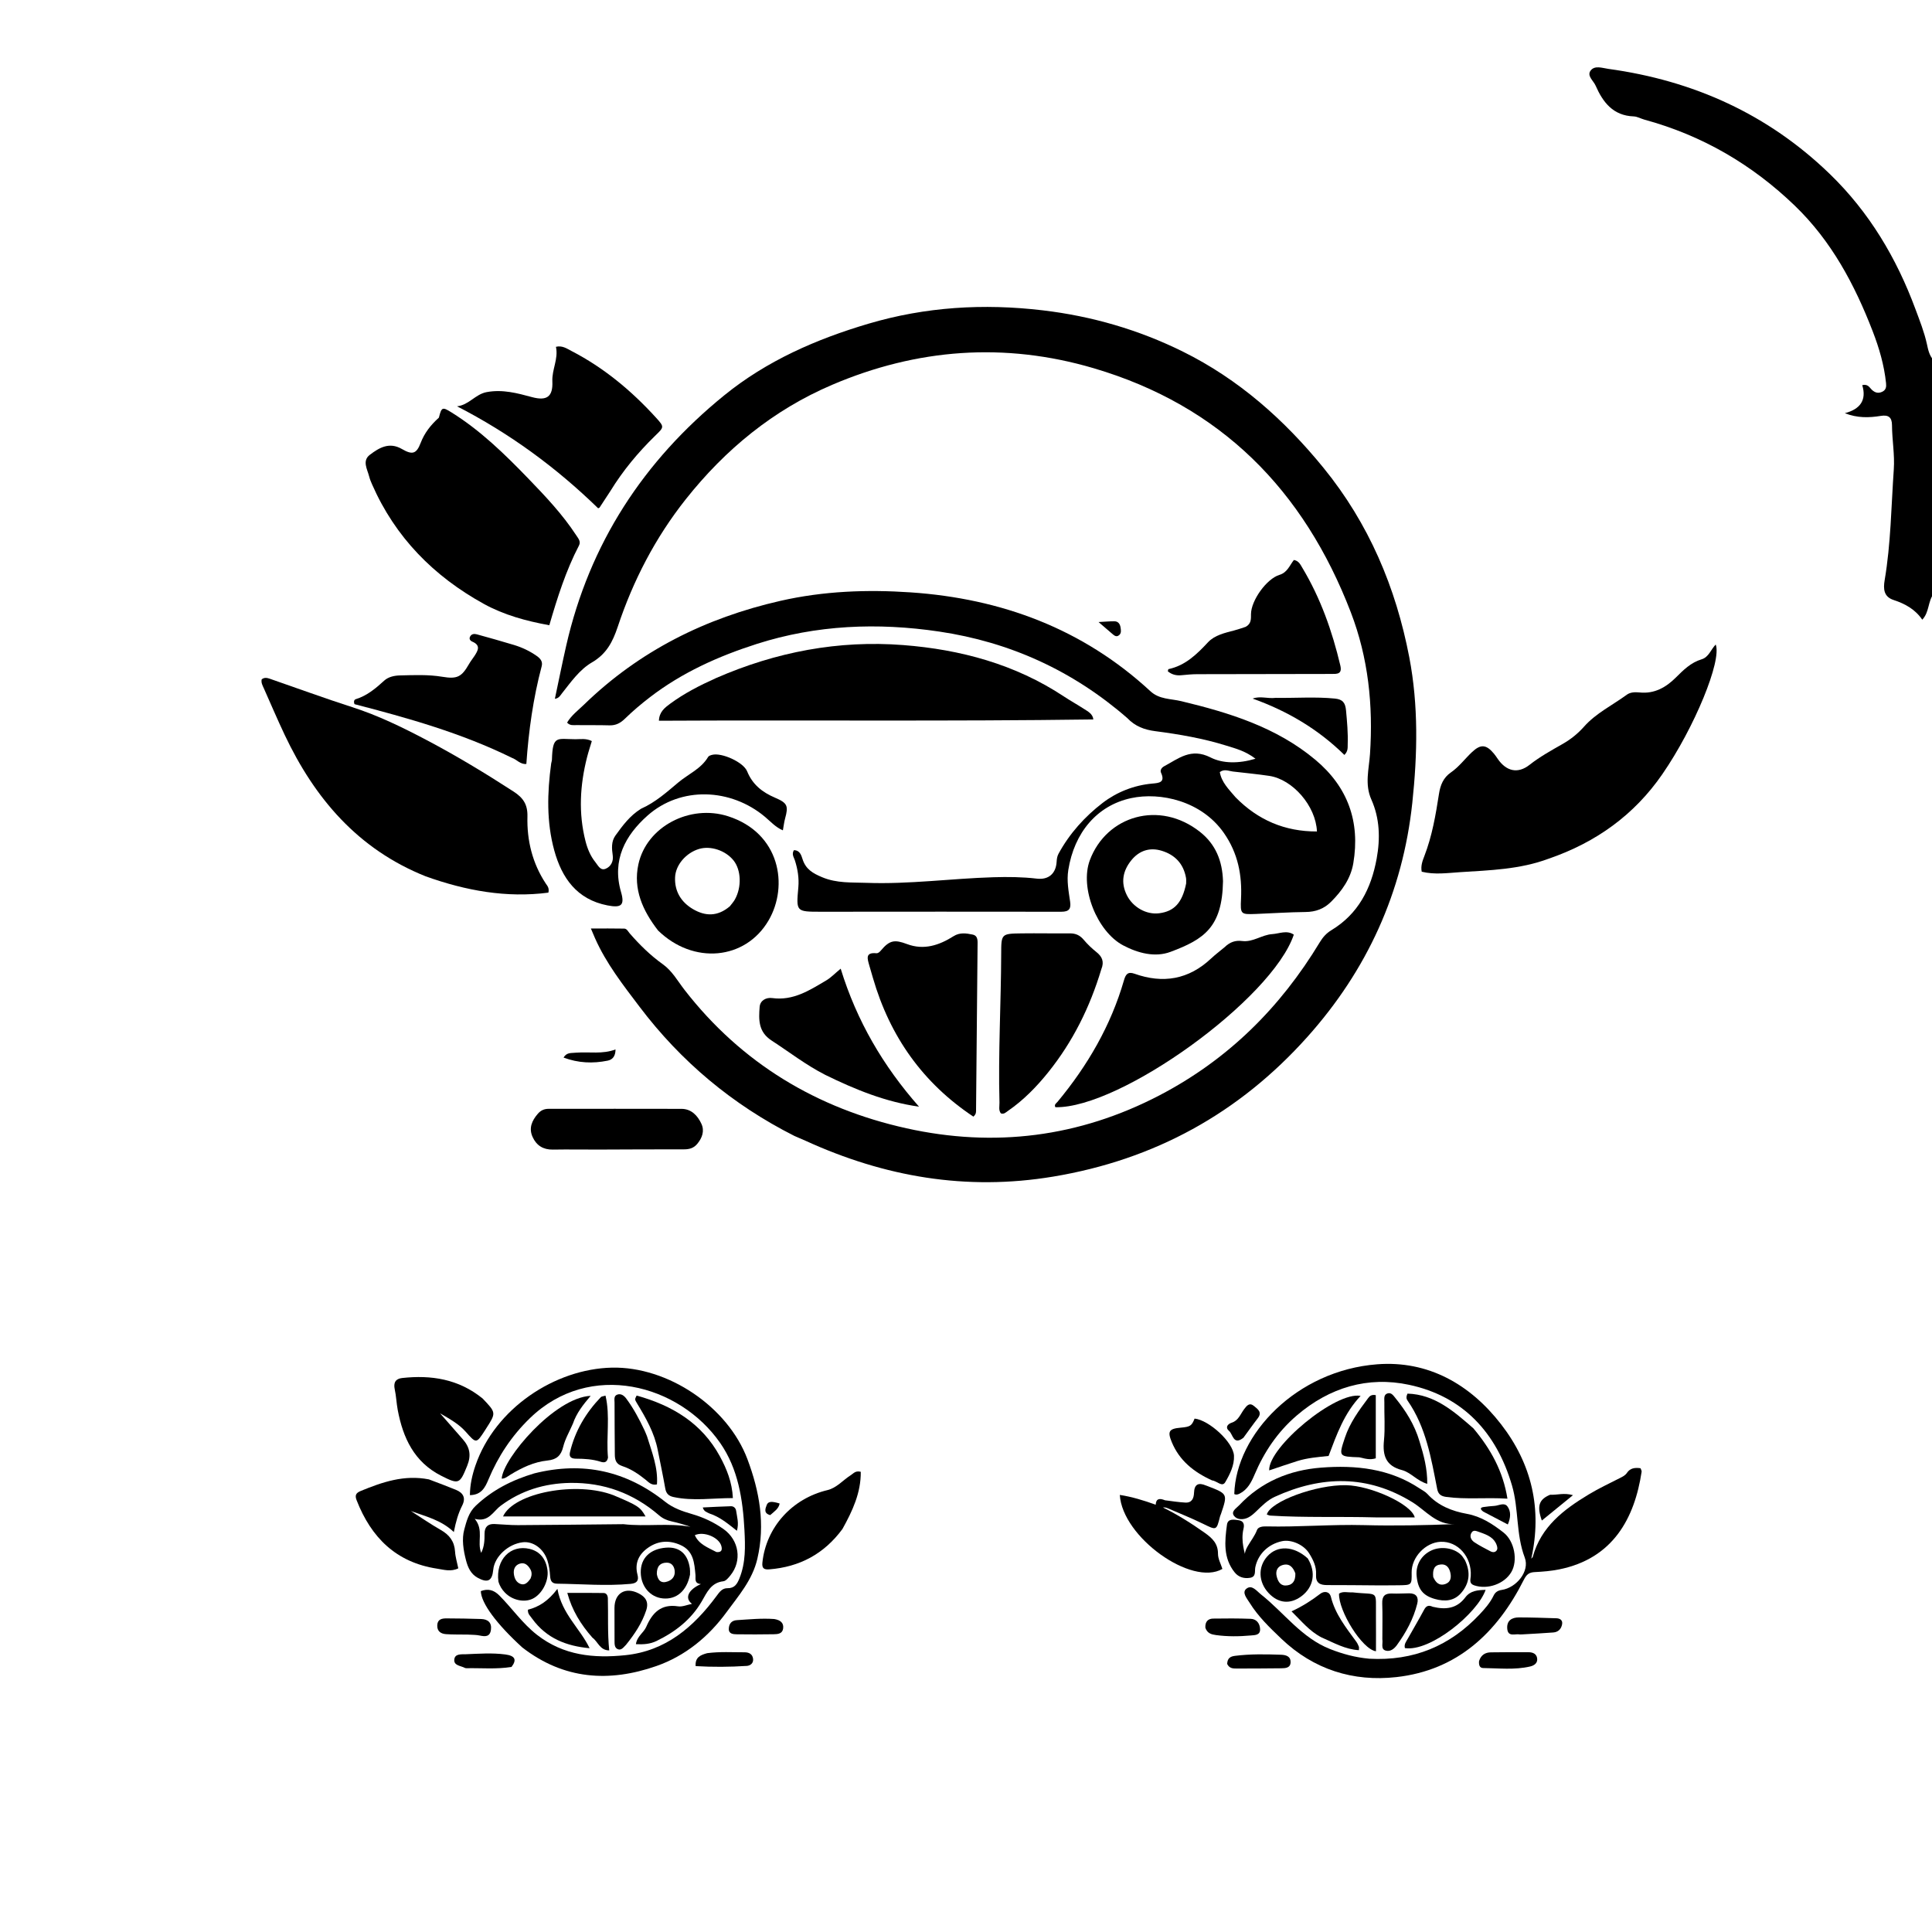 <svg version="1.1" id="Layer_1" xmlns="http://www.w3.org/2000/svg" xmlns:xlink="http://www.w3.org/1999/xlink" x="0px" y="0px"
	 width="100%" viewBox="0 0 1024 1024" enable-background="new 0 0 1024 1024" xml:space="preserve">
<path fill="#000000" opacity="1" stroke="none" 
	d="
M1025,314.531 
	C1021.707,318.717 1022.706,324.368 1018.842,328.45 
	C1015.088,322.946 1009.735,320.001 1003.665,318.017 
	C998.436,316.309 998.109,312.201 998.907,307.497 
	C1002.203,288.081 1002.381,268.398 1003.747,248.818 
	C1004.295,240.977 1002.837,233.194 1002.798,225.369 
	C1002.777,221.119 1000.875,219.784 996.836,220.436 
	C990.623,221.439 984.416,221.619 977.8,219 
	C985.95,216.89 989.443,212.047 987.027,204.126 
	C990.115,203.39 990.888,205.465 992.126,206.607 
	C993.779,208.131 995.457,208.633 997.573,207.666 
	C999.66,206.711 999.844,205.003 999.643,203.071 
	C998.655,193.565 996.011,184.493 992.578,175.609 
	C983.008,150.844 970.735,127.772 951.356,109.084 
	C928.607,87.146 902.133,71.742 871.594,63.416 
	C869.668,62.891 867.798,61.761 865.874,61.692 
	C854.992,61.304 849.572,54.219 845.703,45.378 
	C844.572,42.792 840.982,40.208 843.041,37.437 
	C845.233,34.488 849.225,36.062 852.457,36.506 
	C897.483,42.685 937.049,60.468 969.877,92.26 
	C990.711,112.436 1005.175,136.73 1015.214,163.808 
	C1017.471,169.897 1019.876,175.912 1021.284,182.283 
	C1021.924,185.178 1022.452,188.179 1024.714,190.798 
	C1025,232.021 1025,273.042 1025,314.531 
z"/>
<path fill="#000000" opacity="1" stroke="none" 
	d="
M421.038,602.066 
	C388.176,585.466 360.964,562.66 338.983,533.615 
	C330.237,522.06 321.279,510.63 315.356,497.237 
	C314.696,495.747 314.078,494.238 313.182,492.127 
	C319.424,492.127 325.131,492.056 330.834,492.176 
	C332.263,492.206 332.908,493.73 333.77,494.721 
	C339.038,500.773 344.733,506.381 351.276,511.047 
	C356.303,514.632 359.203,520.003 362.848,524.696 
	C393.053,563.59 432.96,587.475 480.407,598.012 
	C526.889,608.334 571.922,602.786 614.63,580.508 
	C650.83,561.624 678.538,534.135 699.49,499.453 
	C701.089,496.808 702.953,494.662 705.603,493.061 
	C719.926,484.412 726.746,471.017 729.66,455.084 
	C731.625,444.339 731.301,433.744 726.837,423.744 
	C723.225,415.65 725.597,407.579 726.128,399.638 
	C727.854,373.84 725.235,348.671 715.958,324.528 
	C691.09,259.812 647.036,214.992 579.601,195.142 
	C532.396,181.247 485.98,184.76 440.974,203.993 
	C409.921,217.263 384.447,238.151 363.452,264.648 
	C347.318,285.011 335.569,307.712 327.428,332.173 
	C324.71,340.34 321.38,346.636 313.764,351.077 
	C307.115,354.955 302.615,361.491 297.843,367.499 
	C296.938,368.638 296.283,370.081 294.093,370.391 
	C296.13,360.812 297.994,351.468 300.111,342.182 
	C312.434,288.151 341.029,244.329 383.825,209.566 
	C406.434,191.201 432.589,179.774 460.296,171.572 
	C490.565,162.612 521.307,160.781 552.624,164.475 
	C578.722,167.554 603.561,174.787 626.953,186.362 
	C656.512,200.988 680.671,222.429 701.475,247.957 
	C725.537,277.484 739.847,311.383 746.95,348.372 
	C751.845,373.862 751.304,399.692 748.556,425.473 
	C743.499,472.923 724.545,514.263 692.899,549.625 
	C656.767,590.001 611.957,614.688 558.162,623.634 
	C512.141,631.287 468.783,623.762 426.881,604.599 
	C425.065,603.768 423.214,603.015 421.038,602.066 
z"/>
<path fill="#000000" opacity="1" stroke="none" 
	d="
M597.456,380.569 
	C568.52,355.389 535.168,340.285 497.78,334.737 
	C465.192,329.9 432.728,331.17 401.038,341.319 
	C380.779,347.808 361.538,356.438 344.551,369.484 
	C339.942,373.023 335.466,376.791 331.31,380.845 
	C328.857,383.238 326.425,384.552 322.986,384.449 
	C317.159,384.275 311.323,384.405 305.493,384.321 
	C303.9,384.299 302.135,384.706 300.567,382.997 
	C302.833,379.153 306.417,376.493 309.557,373.447 
	C338.9,344.983 373.95,327.501 413.65,318.459 
	C436.494,313.256 459.625,312.402 482.659,313.968 
	C530.667,317.232 573.882,333.208 609.753,366.375 
	C614.471,370.738 620.499,370.289 626.066,371.627 
	C651.626,377.769 676.541,385.434 697.204,402.731 
	C714.385,417.113 720.99,435.535 717.284,457.533 
	C715.912,465.679 711.233,472.219 705.471,477.98 
	C701.751,481.698 697.329,483.332 691.985,483.381 
	C683.169,483.462 674.36,484.089 665.545,484.419 
	C657.609,484.715 657.37,484.59 657.767,476.465 
	C658.384,463.82 656.169,452.219 648.672,441.476 
	C636.79,424.449 614.97,419.716 599.537,423.021 
	C581.349,426.916 569.359,441.409 566.224,461.098 
	C565.308,466.852 566.385,472.326 567.184,477.887 
	C567.718,481.597 566.745,483.255 562.478,483.244 
	C519.994,483.136 477.509,483.247 435.024,483.243 
	C421.852,483.242 421.989,483.182 423.137,470.289 
	C423.564,465.494 422.813,460.686 421.317,456.038 
	C420.784,454.385 419.471,452.766 420.79,450.612 
	C423.931,450.661 424.678,453.201 425.391,455.433 
	C427.071,460.699 430.782,462.875 435.829,464.976 
	C443.603,468.213 451.386,467.634 459.297,467.926 
	C481.824,468.759 504.164,465.62 526.616,464.95 
	C534.273,464.721 541.929,464.799 549.568,465.698 
	C555.76,466.427 559.657,463.009 560.031,456.816 
	C560.122,455.297 560.31,453.844 561.047,452.487 
	C566.871,441.776 575.041,432.74 584.468,425.521 
	C591.838,419.877 600.98,416.181 610.717,415.315 
	C614.259,415 617.752,414.763 615.363,409.539 
	C614.768,408.235 615.695,406.847 616.944,406.181 
	C624.621,402.088 631.236,396.19 641.625,401.47 
	C648.032,404.725 656.529,404.817 665.435,402.144 
	C660.055,398.021 654.866,396.725 649.918,395.181 
	C637.657,391.354 624.998,389.184 612.297,387.529 
	C606.554,386.781 601.685,385.001 597.456,380.569 
M654.903,422.608 
	C666.741,434.648 680.952,440.754 698.01,440.697 
	C697.42,427.12 685.14,413.089 672.732,411.234 
	C666.326,410.277 659.866,409.681 653.431,408.92 
	C651.209,408.657 648.958,407.419 646.523,409.212 
	C647.434,414.572 651.136,418.205 654.903,422.608 
z"/>
<path fill="#000000" opacity="1" stroke="none" 
	d="
M225.674,464.494 
	C189.691,450.115 166.816,423.183 150.855,389.429 
	C147.016,381.311 143.493,373.044 139.844,364.837 
	C139.178,363.34 138.308,361.869 138.699,360.077 
	C140.061,358.964 141.526,359.234 142.938,359.722 
	C157.509,364.756 171.988,370.076 186.66,374.797 
	C200.511,379.254 213.472,385.584 226.264,392.333 
	C242.017,400.644 257.244,409.843 272.193,419.537 
	C277.27,422.829 279.716,426.345 279.552,432.8 
	C279.23,445.437 282.168,457.515 289.269,468.292 
	C290.065,469.499 291.243,470.611 290.656,473.117 
	C268.478,476.002 247.042,472.13 225.674,464.494 
z"/>
<path fill="#000000" opacity="1" stroke="none" 
	d="
M820.917,455.097 
	C805.498,460.862 789.638,461.237 773.907,462.265 
	C767.173,462.705 760.366,463.703 753.543,462.025 
	C752.922,458.971 753.97,456.238 754.948,453.709 
	C759.06,443.068 760.957,431.936 762.69,420.759 
	C763.404,416.152 764.968,412.192 769.017,409.398 
	C773.294,406.448 776.397,402.208 780.143,398.67 
	C784.772,394.298 787.697,394.524 791.777,399.396 
	C792.523,400.287 793.172,401.261 793.831,402.222 
	C798.35,408.814 804.475,410.267 810.694,405.378 
	C816.247,401.012 822.328,397.689 828.391,394.217 
	C832.566,391.826 836.279,388.85 839.559,385.153 
	C845.914,377.988 854.636,373.782 862.263,368.2 
	C864.135,366.83 866.707,366.78 869.054,367.02 
	C876.878,367.82 882.984,364.337 888.224,359.118 
	C892.266,355.091 896.207,351.15 901.905,349.443 
	C905.671,348.315 906.798,344.259 909.359,341.6 
	C912.696,350.073 898.168,385.562 881.053,410.366 
	C866.19,431.906 845.964,446.469 820.917,455.097 
z"/>
<path fill="#000000" opacity="1" stroke="none" 
	d="
M232.622,221.354 
	C234.035,215.712 234.5,215.605 239.211,218.533 
	C254.625,228.113 267.487,240.674 279.986,253.609 
	C289.119,263.062 298.169,272.629 305.409,283.71 
	C306.521,285.411 307.989,286.984 306.871,289.131 
	C299.929,302.468 295.421,316.729 291.149,331.39 
	C278.842,329.152 267.071,325.933 256.479,320.095 
	C229.949,305.473 209.517,284.831 197.213,256.749 
	C196.613,255.38 196.03,253.979 195.664,252.536 
	C194.674,248.64 191.818,244.221 196.083,241.009 
	C200.99,237.313 206.314,234.101 213.017,237.986 
	C218.59,241.216 220.714,240.602 222.97,234.735 
	C225.023,229.398 228.273,225.283 232.622,221.354 
z"/>
<path fill="#000000" opacity="1" stroke="none" 
	d="
M379.503,359.4 
	C411.399,345.49 444.434,339.247 478.694,341.898 
	C509.047,344.246 538.019,352.036 563.849,369.114 
	C567.32,371.41 570.97,373.434 574.467,375.693 
	C576.645,377.102 579.155,378.32 579.499,381.32 
	C502.766,382.385 426.134,381.592 349.233,382.007 
	C349.41,377.33 352.32,375.105 355.231,372.961 
	C362.645,367.501 370.79,363.327 379.503,359.4 
z"/>
<path fill="#000000" opacity="1" stroke="none" 
	d="
M725.724,879.152 
	C749.198,880.456 768.501,872.39 784.218,855.664 
	C787.052,852.648 789.826,849.49 791.655,845.677 
	C792.513,843.888 793.898,842.997 795.926,842.7 
	C803.646,841.57 810.924,832.868 808.157,825.578 
	C803.422,813.101 805.034,799.81 801.402,787.378 
	C793.23,759.408 775.503,740.098 746.833,733.976 
	C725.002,729.314 704.655,735.359 687.279,750.26 
	C677.15,758.945 670.041,769.529 664.903,781.664 
	C663.206,785.671 661.204,789.54 657.042,791.647 
	C656.132,792.107 655.186,792.409 654.188,791.867 
	C655.099,760.164 687.247,726.374 729.961,723.103 
	C756.892,721.041 779.155,733.636 795.62,754.915 
	C811.883,775.932 817.453,799.806 811.608,826.125 
	C811.889,825.78 812.321,825.477 812.429,825.084 
	C816.784,809.181 828.806,800.092 841.961,792.142 
	C847.362,788.879 853.112,786.187 858.744,783.315 
	C860.098,782.624 861.406,781.993 862.287,780.681 
	C864.016,778.108 866.526,777.767 869.505,778.194 
	C869.728,778.855 870.18,779.492 870.096,780.047 
	C866.374,804.711 854.925,826.078 826.385,831.809 
	C822.164,832.657 817.815,833.028 813.507,833.235 
	C810.498,833.38 809.129,834.412 807.671,837.31 
	C793.539,865.39 772.412,885.283 740.12,888.896 
	C717.229,891.458 696.268,884.919 679.125,868.547 
	C672.975,862.673 666.836,856.78 662.323,849.497 
	C660.915,847.226 658.036,844.031 660.657,842.011 
	C663.569,839.768 665.998,843.213 668.491,845.194 
	C680.636,854.846 689.889,868.12 705.03,874.058 
	C711.605,876.637 718.265,878.47 725.724,879.152 
z"/>
<path fill="#000000" opacity="1" stroke="none" 
	d="
M283.214,780.912 
	C309.077,774.455 332.057,779.675 352.51,795.934 
	C356.85,799.384 361.807,801.045 366.911,802.524 
	C372.895,804.258 378.453,806.876 383.498,810.452 
	C391.796,816.332 393.375,827.328 387.134,834.986 
	C386.107,836.246 384.747,837.948 383.388,838.103 
	C376.87,838.843 374.72,843.947 372.023,848.626 
	C366.407,858.367 357.963,864.885 348.019,869.734 
	C344.611,871.396 341.124,871.645 337.045,871.447 
	C337.651,867.223 341.184,865.358 342.51,862.288 
	C345.733,854.828 350.33,850.008 359.372,851.391 
	C361.685,851.745 364.232,850.57 366.777,850.077 
	C362.757,847.089 364.683,842.594 371.503,839.582 
	C367.801,839.254 368.805,836.754 368.614,834.751 
	C368.01,828.405 367.664,821.952 360.552,818.833 
	C354.748,816.288 349.115,816.584 343.921,820.043 
	C338.797,823.456 336.215,828.221 337.88,834.625 
	C338.68,837.699 337.646,839.165 334.233,839.481 
	C321.256,840.683 308.306,839.547 295.345,839.388 
	C292.504,839.354 291.733,837.938 291.571,835.328 
	C291.397,832.53 290.986,829.665 290.126,827.008 
	C288.101,820.753 282.486,816.799 277.084,817.431 
	C269.317,818.341 262.078,825.08 261.427,832.009 
	C260.867,837.958 258.483,839.161 253.17,836.247 
	C249.473,834.219 247.964,830.719 246.988,826.964 
	C245.593,821.595 244.666,815.807 246.075,810.659 
	C247.243,806.387 248.379,801.65 252.14,798.098 
	C260.971,789.756 271.328,784.441 283.214,780.912 
M330.463,807.846 
	C342.251,809.232 354.188,807.112 365.988,809.229 
	C362.69,808.099 359.36,807.105 355.975,806.367 
	C353.464,805.819 351.269,804.841 349.321,803.161 
	C335.77,791.479 320.008,785.687 302.145,785.973 
	C288.664,786.189 276.147,789.996 265.328,798.121 
	C261.268,801.171 259.068,806.925 251.626,805.025 
	C256.62,811.01 252.708,817.265 255.05,823.064 
	C256.799,819.468 256.816,816.156 256.826,812.855 
	C256.836,809.329 258.562,807.606 262.078,807.759 
	C266.231,807.939 270.383,808.375 274.534,808.353 
	C292.847,808.256 311.16,808.035 330.463,807.846 
M379.714,822.612 
	C382.31,822.891 382.974,821.636 382.311,819.335 
	C381.013,814.833 373.089,811.452 368.272,813.673 
	C370.381,818.477 374.997,820.131 379.714,822.612 
z"/>
<path fill="#000000" opacity="1" stroke="none" 
	d="
M728.997,840.27 
	C720.166,840.202 711.836,840.108 703.505,840.125 
	C699.59,840.133 697.251,839.08 697.54,834.412 
	C697.791,830.333 695.964,826.6 693.8,823.189 
	C690.933,818.67 684.377,815.839 679.546,816.849 
	C672.203,818.384 666.783,823.702 665.339,830.662 
	C664.905,832.755 665.917,835.726 662.538,836.276 
	C659.371,836.792 656.456,835.939 654.422,833.423 
	C648.27,825.811 649.108,816.892 650.321,808.113 
	C650.784,804.763 653.973,805.389 656.473,805.743 
	C659.141,806.121 659.629,807.967 659.103,810.163 
	C657.474,816.975 659.845,823.19 660.563,826.523 
	C657.612,821.978 664.005,816.912 666.231,810.945 
	C666.873,809.224 669.276,808.986 671.125,809.028 
	C688.433,809.43 705.706,807.891 723.027,808.347 
	C739.065,808.769 755.122,808.437 771.418,807.801 
	C761.362,808.422 755.888,800.715 748.598,796.212 
	C724.951,781.604 700.458,781.991 675.668,793.337 
	C671.811,795.102 668.882,798.099 665.876,800.995 
	C664.573,802.25 663.166,803.528 661.57,804.318 
	C659.025,805.577 655.801,805.608 654.141,803.537 
	C652.212,801.132 655.252,799.449 656.736,797.872 
	C668.512,785.356 683.452,779.181 700.194,777.879 
	C718.557,776.45 736.52,778.329 752.478,788.938 
	C753.862,789.858 755.442,790.622 756.536,791.82 
	C762.209,798.028 769.491,800.921 777.521,802.378 
	C784.976,803.73 791.125,807.756 796.905,812.277 
	C802.745,816.845 804.58,827.155 801.055,833.197 
	C797.358,839.533 788.483,842.649 781.377,840.273 
	C778.529,839.322 779.404,837.304 779.526,835.38 
	C780.173,825.206 772.698,816.744 763.476,817.185 
	C755.48,817.566 748.104,825.418 748.198,833.448 
	C748.276,840.104 748.276,840.124 741.492,840.227 
	C737.494,840.287 733.495,840.271 728.997,840.27 
M784.48,812.164 
	C782.81,811.684 780.879,810.355 779.74,812.711 
	C778.814,814.625 779.953,816.429 781.46,817.434 
	C784.186,819.253 787.142,820.735 790.05,822.267 
	C790.922,822.727 792.017,822.882 792.862,822.185 
	C793.922,821.309 793.678,820.093 793.295,818.987 
	C791.957,815.125 788.683,813.62 784.48,812.164 
z"/>
<path fill="#000000" opacity="1" stroke="none" 
	d="
M649.069,502.025 
	C651.872,499.309 654.753,498.299 658.408,498.761 
	C664.086,499.478 668.813,495.454 674.327,495.097 
	C678.116,494.852 682.019,492.851 685.751,495.381 
	C674.266,529.566 593.843,587.589 559.378,586.843 
	C558.572,585.404 559.887,584.748 560.553,583.946 
	C576.465,564.767 588.769,543.615 595.73,519.555 
	C596.588,516.59 597.663,514.794 601.287,516.085 
	C616.387,521.466 630.029,519.205 641.903,508.029 
	C644.081,505.978 646.492,504.174 649.069,502.025 
z"/>
<path fill="#000000" opacity="1" stroke="none" 
	d="
M323.435,260.39 
	C321.425,263.478 319.608,266.259 317.777,269.03 
	C317.7,269.148 317.493,269.179 317.027,269.407 
	C294.89,247.853 270.122,229.657 242.228,215.354 
	C248.565,214.662 251.922,208.94 257.947,207.826 
	C266.403,206.263 274.097,208.363 281.984,210.487 
	C289.787,212.588 293.135,210.313 292.761,202.126 
	C292.474,195.849 296.056,190.261 294.661,183.813 
	C298.01,182.997 300.427,184.759 302.785,185.975 
	C320.004,194.854 334.656,207.054 347.645,221.308 
	C352.282,226.397 351.973,226.347 347.144,231.062 
	C338.189,239.807 330.198,249.382 323.435,260.39 
z"/>
<path fill="#000000" opacity="1" stroke="none" 
	d="
M276.844,873.198 
	C263.148,860.716 255.018,849.698 254.844,843.321 
	C258.605,841.909 261.672,842.637 264.637,845.614 
	C271.433,852.435 276.869,860.443 284.617,866.491 
	C298.715,877.496 314.723,879.017 331.495,877.278 
	C352.847,875.064 367.624,862.381 379.788,845.905 
	C381.341,843.801 382.777,841.734 385.586,841.779 
	C389.316,841.838 390.691,839.582 391.918,836.551 
	C395.287,828.234 395.022,819.531 394.569,810.92 
	C393.712,794.659 391.22,778.502 381.743,764.849 
	C360.11,733.683 312.647,720.823 280.803,751.725 
	C271.137,761.106 264.03,771.869 258.902,784.138 
	C257.13,788.379 255.175,792.357 249.058,792.456 
	C249.113,786.893 250.279,781.764 251.978,776.803 
	C262.402,746.372 294.256,725.532 324.288,724.877 
	C353.984,724.229 385.701,745.539 396.164,773.421 
	C402.59,790.546 405.679,807.934 401.405,826.23 
	C398.785,837.443 391.484,845.729 385.05,854.521 
	C375.502,867.567 363.153,877.697 347.903,883.032 
	C322.934,891.767 298.863,890.245 276.844,873.198 
z"/>
<path fill="#000000" opacity="1" stroke="none" 
	d="
M462.652,518.265 
	C461.947,515.795 461.305,513.726 460.725,511.639 
	C459.792,508.281 458.446,504.684 464.413,505.233 
	C465.446,505.328 466.226,504.568 466.901,503.768 
	C471.5,498.311 474.107,497.881 480.766,500.387 
	C489.697,503.749 497.825,501.001 505.419,496.196 
	C508.734,494.099 512.174,494.659 515.507,495.344 
	C518.472,495.955 518.151,498.815 518.131,501.125 
	C517.885,530.109 517.614,559.093 517.329,588.077 
	C517.318,589.195 517.551,590.426 515.913,591.838 
	C489.194,574.04 471.703,549.506 462.652,518.265 
z"/>
<path fill="#000000" opacity="1" stroke="none" 
	d="
M583.739,513.671 
	C577.683,533.851 568.614,552.079 555.662,568.235 
	C549.414,576.029 542.432,583.174 534.126,588.88 
	C533.052,589.618 532.11,590.707 530.465,590.096 
	C529.171,588.385 529.794,586.328 529.742,584.41 
	C529.037,558.134 530.567,531.882 530.653,505.615 
	C530.688,494.933 530.652,494.852 541.553,494.71 
	C550.036,494.6 558.524,494.791 567.008,494.708 
	C570.08,494.678 572.359,495.679 574.363,498.072 
	C576.377,500.476 578.701,502.681 581.155,504.641 
	C584.117,507.008 585.368,509.662 583.739,513.671 
z"/>
<path fill="#000000" opacity="1" stroke="none" 
	d="
M348.786,493.178 
	C340.622,482.64 335.516,471.258 338.352,458.138 
	C342.683,438.097 365.666,426.127 385.924,432.638 
	C413.402,441.47 418.12,469.456 407.342,487.875 
	C395.05,508.882 367.461,511.397 348.786,493.178 
M386.839,480.354 
	C387.732,479.163 388.771,478.053 389.494,476.766 
	C393.183,470.205 392.835,461.092 388.791,456.048 
	C384.538,450.744 376.627,448.121 370.467,449.973 
	C363.751,451.992 358.069,458.308 357.802,465.056 
	C357.508,472.454 361.05,478.227 367.385,481.906 
	C373.773,485.615 380.267,485.939 386.839,480.354 
z"/>
<path fill="#000000" opacity="1" stroke="none" 
	d="
M271.298,401.656 
	C244.399,388.43 216.039,380.535 187.907,373.225 
	C187.26,371.663 187.867,370.795 188.531,370.592 
	C194.533,368.753 199.099,364.875 203.637,360.746 
	C205.821,358.758 208.935,358.056 212.044,357.985 
	C219.535,357.813 227.008,357.468 234.476,358.712 
	C242.407,360.034 244.689,358.764 248.656,351.838 
	C249.48,350.399 250.548,349.103 251.454,347.709 
	C253.292,344.879 254.967,342.076 250.377,340.102 
	C249.215,339.601 248.446,338.628 249.218,337.293 
	C250.023,335.902 251.452,335.854 252.764,336.217 
	C259.334,338.038 265.904,339.863 272.426,341.846 
	C276.741,343.157 280.801,345.071 284.516,347.695 
	C286.445,349.058 287.758,350.645 287.1,353.125 
	C282.606,370.047 280.191,387.306 278.974,404.914 
	C275.707,405.236 274.041,402.616 271.298,401.656 
z"/>
<path fill="#000000" opacity="1" stroke="none" 
	d="
M648.218,467.083 
	C647.802,491.431 638.24,497.829 620.413,504.497 
	C612.16,507.585 603.111,505.189 595.302,501.067 
	C581.488,493.776 572.182,470.517 577.636,455.919 
	C586.438,432.366 614.536,423.937 636.021,440.913 
	C644.28,447.439 647.909,456.267 648.218,467.083 
M628.68,468.266 
	C628.664,467.27 628.782,466.25 628.61,465.282 
	C627.293,457.844 622.819,453.094 615.73,450.924 
	C609.34,448.968 603.765,450.877 599.649,455.936 
	C595.137,461.481 593.894,467.74 597.262,474.488 
	C600.448,480.872 607.623,484.925 614.408,484.048 
	C622.351,483.022 626.603,478.555 628.68,468.266 
z"/>
<path fill="#000000" opacity="1" stroke="none" 
	d="
M339.73,428.671 
	C347.49,425.214 353.455,419.783 359.566,414.674 
	C364.864,410.244 371.617,407.479 375.335,401.172 
	C375.683,400.581 376.713,400.271 377.488,400.071 
	C382.458,398.79 394.011,403.913 395.997,408.813 
	C398.846,415.848 404.075,419.934 410.768,422.79 
	C417.393,425.618 417.961,427.105 416.102,433.878 
	C415.586,435.758 415.377,437.722 414.945,440.103 
	C411.104,438.483 408.472,435.479 405.551,433.018 
	C387.327,417.67 360.827,416.653 343.208,432.27 
	C331.471,442.675 324.233,455.847 329.148,472.752 
	C331.197,479.801 329.369,481.325 321.955,479.879 
	C305.758,476.72 297.804,465.39 293.775,450.753 
	C289.603,435.595 290.049,420.099 292.141,404.63 
	C292.23,403.972 292.516,403.329 292.535,402.675 
	C292.921,389.481 295.155,391.782 305.047,391.804 
	C307.787,391.81 310.665,391.251 313.679,392.788 
	C312.801,395.737 311.86,398.535 311.137,401.389 
	C307.405,416.122 306.529,430.924 310.321,445.797 
	C311.359,449.867 312.946,453.73 315.603,457.015 
	C316.992,458.733 318.218,461.61 321.016,460.458 
	C323.836,459.297 325.204,456.458 324.766,453.449 
	C324.22,449.691 323.954,445.941 326.202,442.835 
	C329.974,437.624 333.797,432.361 339.73,428.671 
z"/>
<path fill="#000000" opacity="1" stroke="none" 
	d="
M660.243,332.224 
	C663.301,330.55 663.026,327.973 663.052,325.46 
	C663.125,318.24 671.306,306.746 678.195,304.673 
	C682.351,303.424 683.556,299.601 685.786,296.798 
	C688.367,297.251 689.208,299.185 690.206,300.845 
	C699.903,316.98 706.093,334.476 710.4,352.725 
	C711.505,357.407 708.632,357.203 705.639,357.207 
	C681.994,357.237 658.349,357.254 634.705,357.329 
	C631.886,357.338 629.059,357.589 626.251,357.876 
	C623.467,358.161 621.049,357.553 618.964,355.792 
	C619.131,355.226 619.17,354.685 619.317,354.653 
	C628.227,352.747 634.287,346.837 640.239,340.452 
	C643.826,336.605 649.153,335.471 654.162,334.146 
	C656.089,333.636 657.98,332.989 660.243,332.224 
z"/>
<path fill="#000000" opacity="1" stroke="none" 
	d="
M437.394,569.701 
	C427.099,564.445 418.299,557.563 408.964,551.508 
	C401.855,546.897 402.108,540.38 402.627,533.676 
	C402.893,530.227 406.109,528.555 409.292,528.993 
	C420.471,530.532 429.162,524.82 438.014,519.588 
	C440.362,518.199 442.305,516.124 445.579,513.418 
	C454.112,541.162 468.162,565.092 487.1,586.556 
	C469.455,584.078 453.402,577.54 437.394,569.701 
z"/>
<path fill="#000000" opacity="1" stroke="none" 
	d="
M227.337,784.107 
	C232.393,786.027 237.071,787.753 241.678,789.655 
	C245.563,791.26 247.013,793.956 244.956,798.008 
	C242.867,802.123 241.608,806.544 240.542,812.015 
	C233.791,805.587 225.58,803.743 217.773,800.877 
	C223.053,804.248 228.217,807.821 233.648,810.927 
	C238.23,813.546 240.859,817.002 241.189,822.384 
	C241.367,825.305 242.289,828.18 242.91,831.25 
	C238.982,833.186 235.263,831.976 231.583,831.412 
	C209.949,828.1 196.719,814.908 189.032,795.191 
	C188.081,792.75 188.438,791.376 191.168,790.253 
	C202.655,785.531 214.207,781.529 227.337,784.107 
z"/>
<path fill="#000000" opacity="1" stroke="none" 
	d="
M255.769,741.211 
	C263.026,748.798 263.026,748.798 257.613,757.218 
	C257.433,757.499 257.26,757.784 257.079,758.063 
	C252.461,765.211 252.457,765.215 246.824,758.842 
	C243.05,754.572 238.076,751.952 233.245,749.084 
	C237.242,753.652 241.221,758.237 245.243,762.783 
	C249,767.029 249.888,771.337 247.599,776.95 
	C243.689,786.536 243.277,786.984 233.775,782.144 
	C219.491,774.87 213.571,762.066 210.792,747.238 
	C210.12,743.648 209.999,739.949 209.224,736.387 
	C208.445,732.812 209.669,730.755 213.151,730.374 
	C228.554,728.686 243.028,730.897 255.769,741.211 
z"/>
<path fill="#000000" opacity="1" stroke="none" 
	d="
M317,609.3 
	C308.674,609.292 300.846,609.186 293.021,609.308 
	C287.915,609.387 284.348,607.143 282.297,602.641 
	C280.148,597.925 281.92,593.933 285.087,590.294 
	C286.618,588.536 288.424,587.7 290.761,587.701 
	C314.239,587.713 337.718,587.631 361.197,587.716 
	C366.496,587.735 369.79,591.358 371.774,595.666 
	C373.486,599.383 372.218,603.114 369.527,606.315 
	C367.623,608.582 365.305,609.186 362.46,609.18 
	C347.474,609.149 332.487,609.247 317,609.3 
z"/>
<path fill="#000000" opacity="1" stroke="none" 
	d="
M780.94,757.07 
	C790.136,768.025 796.674,779.844 798.973,794.327 
	C787.643,793.582 777.034,794.848 766.458,793.389 
	C763.773,793.019 762.286,791.971 761.745,789.22 
	C758.545,772.932 755.848,756.464 746.054,742.371 
	C745.519,741.602 745.092,740.59 746.012,738.646 
	C760.357,739.068 770.518,747.96 780.94,757.07 
z"/>
<path fill="#000000" opacity="1" stroke="none" 
	d="
M617.472,795.18 
	C621.291,795.684 624.752,796.199 628.232,796.397 
	C631.79,796.599 632.754,794.076 632.86,791.168 
	C633.026,786.625 635.237,785.685 639.118,787.319 
	C639.425,787.448 639.747,787.541 640.057,787.662 
	C650.726,791.793 650.726,791.793 647.153,802.389 
	C646.994,802.862 646.752,803.312 646.63,803.793 
	C644.73,811.318 644.819,811.143 637.546,807.591 
	C631.419,804.599 625.066,802.069 618.802,799.36 
	C618.08,799.048 617.289,798.898 616.398,799.001 
	C624.179,802.816 631.419,807.389 638.443,812.358 
	C642.418,815.17 645.585,818.026 645.558,823.527 
	C645.545,826.209 647.074,828.899 647.895,831.554 
	C631.681,841.008 594.875,814.787 593.522,792.34 
	C600.005,793.342 606.089,795.208 612.55,797.534 
	C612.698,794.246 614.607,793.99 617.472,795.18 
z"/>
<path fill="#000000" opacity="1" stroke="none" 
	d="
M337.431,739.676 
	C356.362,744.911 371.984,754.347 381.509,771.813 
	C385.148,778.487 388.045,785.594 388.444,794.014 
	C377.77,794 367.412,795.691 357.024,793.469 
	C354.374,792.902 353.077,791.609 352.602,788.906 
	C351.396,782.042 349.937,775.222 348.586,768.383 
	C346.813,759.399 342.37,751.605 337.7,743.91 
	C336.367,741.713 336.381,741.705 337.431,739.676 
z"/>
<path fill="#000000" opacity="1" stroke="none" 
	d="
M446.506,810.417 
	C436.702,823.701 423.75,830.514 407.738,831.79 
	C404.955,832.012 403.764,831.263 404.087,828.19 
	C406.057,809.447 419.781,794.267 438.565,789.788 
	C443.483,788.615 446.84,784.429 451.031,781.806 
	C452.397,780.951 453.376,779.36 456.221,780.083 
	C456.356,791.08 451.908,800.707 446.506,810.417 
z"/>
<path fill="#000000" opacity="1" stroke="none" 
	d="
M729,804.249 
	C710.095,803.714 691.668,804.46 673.275,803.295 
	C672.65,803.256 672.044,802.912 671.438,802.713 
	C673.309,795.774 697.597,786.875 713.456,787.183 
	C726.604,787.438 748.112,797.216 749.847,804.251 
	C742.979,804.251 736.239,804.251 729,804.249 
z"/>
<path fill="#000000" opacity="1" stroke="none" 
	d="
M704.178,771.686 
	C698.366,772.288 692.91,772.733 687.661,774.37 
	C682.681,775.923 677.756,777.654 672.691,779.345 
	C672.156,767.02 708.007,737.28 721.148,739.86 
	C712.419,749.074 708.499,760.273 704.178,771.686 
z"/>
<path fill="#000000" opacity="1" stroke="none" 
	d="
M642.431,784.647 
	C632.733,780.238 625.133,774.159 621.067,764.364 
	C618.712,758.694 619.557,757.255 625.694,756.704 
	C630.875,756.239 631.618,755.759 633.157,751.882 
	C640.798,752.667 653.719,764.416 654.04,771.597 
	C654.264,776.618 651.874,781.373 649.409,785.585 
	C647.768,788.39 645.066,784.95 642.431,784.647 
z"/>
<path fill="#000000" opacity="1" stroke="none" 
	d="
M303.644,754.584 
	C301.778,758.891 299.511,762.719 298.502,766.854 
	C297.347,771.592 294.926,773.616 290.2,774.1 
	C282.969,774.841 276.511,777.929 270.376,781.716 
	C268.991,782.57 267.715,783.731 265.913,783.704 
	C266.581,772.965 294.007,740.708 313.069,739.825 
	C308.984,744.633 305.555,748.978 303.644,754.584 
z"/>
<path fill="#000000" opacity="1" stroke="none" 
	d="
M676.101,369.88 
	C686.89,370.037 697.196,369.231 707.507,370.252 
	C711.659,370.663 713.047,372.472 713.423,376.535 
	C713.974,382.502 714.521,388.441 714.312,394.432 
	C714.25,396.2 714.597,398.103 712.553,400.132 
	C698.649,386.482 682.295,376.809 663.931,370.27 
	C667.956,368.758 671.806,370.403 676.101,369.88 
z"/>
<path fill="#000000" opacity="1" stroke="none" 
	d="
M752.334,763.854 
	C754.66,771.34 756.552,778.496 756.478,786.465 
	C751.064,784.933 747.805,780.409 743.028,779.163 
	C734.582,776.961 732.733,771.522 733.524,763.571 
	C734.196,756.809 733.636,749.928 733.736,743.102 
	C733.761,741.389 733.219,739.079 735.602,738.486 
	C737.471,738.02 738.536,739.69 739.588,740.985 
	C745.086,747.758 749.711,755.022 752.334,763.854 
z"/>
<path fill="#000000" opacity="1" stroke="none" 
	d="
M342.938,761.285 
	C345.587,769.843 348.83,777.898 348.197,786.758 
	C345.286,787.432 343.796,785.588 342.202,784.3 
	C338.411,781.236 334.378,778.531 329.762,777.032 
	C326.505,775.974 325.889,773.787 325.871,770.943 
	C325.813,761.782 325.721,752.621 325.725,743.46 
	C325.726,741.898 325.175,739.82 327.251,739.141 
	C329.266,738.482 330.866,739.835 331.952,741.302 
	C335.828,746.537 338.875,752.271 341.634,758.159 
	C342.058,759.062 342.406,760 342.938,761.285 
z"/>
<path fill="#000000" opacity="1" stroke="none" 
	d="
M776.449,826.922 
	C779.625,833.495 778.811,839.363 774.32,844.443 
	C770.599,848.652 765.651,848.948 760.495,847.482 
	C754.134,845.674 751.458,842.258 750.832,835.154 
	C750.326,829.429 753.301,824.311 758.589,821.81 
	C763.709,819.388 770.643,820.4 774.454,824.187 
	C775.153,824.883 775.651,825.782 776.449,826.922 
M759.644,835.829 
	C760.888,838.702 762.797,840.745 766.152,839.535 
	C769.03,838.498 769.314,835.897 768.65,833.301 
	C768.035,830.893 766.638,828.998 763.823,829.184 
	C760.16,829.427 759.254,831.9 759.644,835.829 
z"/>
<path fill="#000000" opacity="1" stroke="none" 
	d="
M693.121,825.985 
	C697.682,833.377 696.249,841.249 689.761,846.057 
	C683.834,850.45 677.512,849.828 672.387,844.348 
	C666.967,838.551 666.664,830.556 671.652,824.942 
	C676.982,818.943 685.701,819.251 693.121,825.985 
M686.562,833.918 
	C685.334,830.623 683.359,828.305 679.495,829.607 
	C676.944,830.467 676.073,832.809 676.615,835.249 
	C677.156,837.687 678.351,840.345 681.256,840.352 
	C684.66,840.36 686.739,838.33 686.562,833.918 
z"/>
<path fill="#000000" opacity="1" stroke="none" 
	d="
M759.399,851.63 
	C766.385,853.323 772.241,852.508 776.638,846.649 
	C779.326,843.067 783.195,842.775 787.408,842.663 
	C783.021,855.213 758.004,875.633 744.635,873.523 
	C744.069,871.524 745.316,870.046 746.18,868.498 
	C749.012,863.43 751.985,858.439 754.728,853.324 
	C755.772,851.379 756.891,850.463 759.399,851.63 
z"/>
<path fill="#000000" opacity="1" stroke="none" 
	d="
M700.347,867.82 
	C693.992,864.505 689.881,859.28 684.535,854.049 
	C690.422,851.34 695.205,848.228 699.771,844.739 
	C701.731,843.241 704.641,843.321 705.414,846.411 
	C707.713,855.594 713.46,862.733 718.848,870.118 
	C719.429,870.913 719.852,871.844 720.222,872.763 
	C720.39,873.181 720.25,873.723 720.25,874.627 
	C713.032,874.225 706.978,870.718 700.347,867.82 
z"/>
<path fill="#000000" opacity="1" stroke="none" 
	d="
M264.165,838.216 
	C262.666,826.583 270.62,818.547 280.73,820.951 
	C286.129,822.234 289.473,826.282 290.195,832.409 
	C290.87,838.129 287.208,845.03 282.248,847.385 
	C277.767,849.514 271.462,848.119 267.611,844.108 
	C266.098,842.533 264.899,840.745 264.165,838.216 
M281.224,836.608 
	C281.896,834.988 281.997,833.325 281.126,831.794 
	C279.904,829.645 278.143,827.924 275.489,828.772 
	C272.958,829.582 272.019,831.762 272.374,834.356 
	C272.681,836.592 273.616,838.639 275.816,839.487 
	C278.031,840.34 279.608,838.992 281.224,836.608 
z"/>
<path fill="#000000" opacity="1" stroke="none" 
	d="
M322.252,772.585 
	C321.686,775.357 320.034,775.293 318.326,774.749 
	C314.14,773.416 309.839,773.147 305.496,773.144 
	C303.197,773.142 301.413,772.585 302.103,769.687 
	C304.794,758.387 310.516,748.776 318.511,740.455 
	C318.806,740.148 319.427,740.156 320.93,739.711 
	C323.496,750.556 321.219,761.468 322.252,772.585 
z"/>
<path fill="#000000" opacity="1" stroke="none" 
	d="
M365.718,834.594 
	C364.016,843.213 358.549,847.877 351.337,847.194 
	C344.593,846.555 339.698,840.805 339.612,833.421 
	C339.524,825.872 344.509,820.967 352.952,820.297 
	C360.105,819.729 364.559,823.554 365.637,831.232 
	C365.774,832.209 365.744,833.211 365.718,834.594 
M348.13,834.263 
	C348.689,837.653 350.432,839.47 353.981,838.165 
	C356.568,837.213 357.969,835.17 357.576,832.327 
	C357.249,829.961 355.869,828.214 353.352,828.242 
	C350.079,828.278 348.089,829.976 348.13,834.263 
z"/>
<path fill="#000000" opacity="1" stroke="none" 
	d="
M282.078,857.964 
	C281.127,856.448 279.652,855.606 279.813,853.178 
	C285.565,851.736 290.633,848.528 295.439,842.132 
	C297.852,855.495 307.428,863.061 312.503,873.589 
	C300.283,872.45 289.723,868.452 282.078,857.964 
z"/>
<path fill="#000000" opacity="1" stroke="none" 
	d="
M720.477,772.398 
	C709.476,772.013 709.505,772.023 712.82,762.023 
	C715.429,754.156 720.23,747.594 725.114,741.074 
	C725.925,739.991 726.842,739.017 729.193,739.459 
	C729.193,750.537 729.193,761.764 729.193,772.938 
	C725.986,773.93 723.458,773.081 720.477,772.398 
z"/>
<path fill="#000000" opacity="1" stroke="none" 
	d="
M313.994,867.992 
	C307.769,860.946 303.17,853.419 300.682,844.278 
	C307.465,844.278 313.698,844.211 319.928,844.326 
	C321.459,844.354 322.136,845.644 322.178,847.148 
	C322.431,856.25 321.941,865.357 322.902,874.747 
	C317.885,874.703 317.031,870.207 313.994,867.992 
z"/>
<path fill="#000000" opacity="1" stroke="none" 
	d="
M716.924,843.992 
	C731.097,845.578 729.131,842.171 729.28,856.95 
	C729.341,863.002 729.29,869.056 729.29,875.198 
	C721.928,874.189 709.37,853.764 709.718,844.656 
	C711.833,843.261 714.207,844.136 716.924,843.992 
z"/>
<path fill="#000000" opacity="1" stroke="none" 
	d="
M732.673,868.831 
	C732.671,862.19 732.837,856.018 732.614,849.861 
	C732.471,845.917 734.077,844.431 737.887,844.6 
	C740.876,844.733 743.879,844.511 746.877,844.492 
	C750.702,844.467 752.013,846.635 751.162,850.037 
	C749.153,858.065 745.245,865.211 740.431,871.877 
	C739.004,873.853 736.985,875.508 734.539,874.876 
	C731.661,874.132 733.06,871.272 732.673,868.831 
z"/>
<path fill="#000000" opacity="1" stroke="none" 
	d="
M331.818,871.767 
	C330.407,873.179 329.283,874.884 327.418,874.089 
	C325.65,873.335 325.731,871.356 325.718,869.698 
	C325.671,863.872 325.664,858.045 325.684,852.219 
	C325.711,844.406 331.423,840.909 338.514,844.54 
	C342.052,846.351 343.994,848.967 342.508,853.484 
	C340.272,860.277 336.433,866.018 331.818,871.767 
z"/>
<path fill="#000000" opacity="1" stroke="none" 
	d="
M638.864,862.743 
	C638.681,859.402 640.359,857.925 643.02,857.883 
	C649.655,857.778 656.3,857.756 662.93,858.012 
	C666.005,858.131 667.705,860.442 667.869,863.358 
	C668.061,866.789 665.05,866.639 662.889,866.836 
	C656.767,867.394 650.623,867.454 644.509,866.622 
	C642.161,866.303 639.883,865.763 638.864,862.743 
z"/>
<path fill="#000000" opacity="1" stroke="none" 
	d="
M783.929,880.407 
	C784.995,877.035 787.328,875.834 790.164,875.777 
	C796.826,875.644 803.491,875.705 810.154,875.711 
	C812.346,875.713 814.306,876.494 814.697,878.789 
	C815.147,881.427 813.204,882.764 810.968,883.28 
	C802.747,885.176 794.398,884.189 786.098,884.095 
	C784.26,884.074 783.738,882.514 783.929,880.407 
z"/>
<path fill="#000000" opacity="1" stroke="none" 
	d="
M650.43,881.929 
	C650.536,878.918 652.058,877.946 654.576,877.63 
	C662.685,876.612 670.808,876.762 678.936,877.045 
	C681.587,877.137 684.194,877.864 684.034,881.163 
	C683.896,884.027 681.348,884.198 679.167,884.225 
	C671.201,884.323 663.234,884.343 655.267,884.357 
	C653.422,884.36 651.565,884.251 650.43,881.929 
z"/>
<path fill="#000000" opacity="1" stroke="none" 
	d="
M247.838,866.365 
	C243.711,866.302 240.051,866.393 236.414,866.136 
	C233.681,865.943 231.636,864.647 231.758,861.438 
	C231.879,858.228 234.199,857.769 236.643,857.781 
	C242.783,857.81 248.926,857.891 255.062,858.107 
	C258.611,858.232 260.73,860.012 260.206,863.841 
	C259.689,867.609 257.168,867.483 254.24,866.857 
	C252.318,866.446 250.293,866.516 247.838,866.365 
z"/>
<path fill="#000000" opacity="1" stroke="none" 
	d="
M806.941,866.254 
	C806.139,866.273 805.796,866.338 805.477,866.277 
	C803.016,865.81 799.254,867.807 798.87,863.255 
	C798.51,858.984 801.254,857.255 805.073,857.262 
	C811.701,857.275 818.329,857.505 824.954,857.719 
	C826.834,857.78 828.307,858.716 827.958,860.814 
	C827.54,863.33 825.947,865.039 823.291,865.243 
	C818.004,865.65 812.705,865.917 806.941,866.254 
z"/>
<path fill="#000000" opacity="1" stroke="none" 
	d="
M271.111,883.518 
	C262.954,884.801 255.158,884.039 247.381,884.187 
	C247.054,884.193 246.68,884.179 246.405,884.03 
	C244.212,882.845 240.383,882.856 240.795,879.483 
	C241.173,876.384 244.621,876.87 246.991,876.776 
	C253.944,876.5 260.925,875.974 267.853,876.9 
	C272.99,877.586 274.04,879.685 271.111,883.518 
z"/>
<path fill="#000000" opacity="1" stroke="none" 
	d="
M410.372,858.119 
	C413.646,858.664 415.523,860.177 415.069,863.216 
	C414.657,865.976 412.188,866.156 410.019,866.186 
	C403.544,866.278 397.067,866.315 390.593,866.213 
	C388.667,866.183 386.19,866.069 386.281,863.279 
	C386.364,860.786 387.597,858.893 390.549,858.711 
	C397.007,858.314 403.452,857.629 410.372,858.119 
z"/>
<path fill="#000000" opacity="1" stroke="none" 
	d="
M374.814,876.213 
	C381.669,875.322 388.13,875.77 394.58,875.749 
	C396.936,875.741 398.894,876.65 399.159,879.308 
	C399.387,881.598 397.604,882.846 395.833,882.961 
	C386.821,883.546 377.796,883.607 368.689,883.072 
	C368.399,878.375 371.234,877.198 374.814,876.213 
z"/>
<path fill="#000000" opacity="1" stroke="none" 
	d="
M659.032,762.042 
	C653.657,766.284 653.494,760.122 651.405,758.402 
	C649.386,756.741 650.411,754.834 652.901,754.027 
	C656.451,752.878 657.498,749.412 659.461,746.825 
	C660.895,744.936 662.263,743.236 664.669,745.234 
	C666.677,746.902 669.127,748.528 666.63,751.732 
	C664.08,755.004 661.713,758.419 659.032,762.042 
z"/>
<path fill="#000000" opacity="1" stroke="none" 
	d="
M821.618,792.237 
	C825.415,792.459 828.821,791.085 833.714,792.468 
	C827.734,797.34 822.579,801.54 817.202,805.92 
	C814.49,798.221 815.653,794.719 821.618,792.237 
z"/>
<path fill="#000000" opacity="1" stroke="none" 
	d="
M305.334,557.935 
	C312.501,557.417 319.313,558.843 326.236,556.222 
	C326.226,559.813 324.679,561.644 322.046,562.175 
	C314.224,563.755 306.521,563.454 298.683,560.533 
	C300.491,557.575 302.859,558.262 305.334,557.935 
z"/>
<path fill="#000000" opacity="1" stroke="none" 
	d="
M375.986,802.171 
	C374.554,801.419 373.122,801.199 372.489,798.987 
	C377.67,798.747 382.532,798.457 387.398,798.334 
	C388.861,798.297 389.97,799.308 390.169,800.766 
	C390.612,804.017 391.755,807.249 390.573,811.348 
	C385.96,807.73 381.709,804.04 375.986,802.171 
z"/>
<path fill="#000000" opacity="1" stroke="none" 
	d="
M786.113,801.165 
	C784.597,799.987 784.333,799.074 786.243,798.77 
	C788.194,798.46 790.172,798.299 792.144,798.152 
	C794.484,797.978 797.329,796.14 799.028,798.509 
	C800.891,801.108 800.738,804.373 799.177,807.995 
	C794.764,805.69 790.593,803.511 786.113,801.165 
z"/>
<path fill="#000000" opacity="1" stroke="none" 
	d="
M588.71,335.252 
	C586.626,333.455 584.804,331.886 582.258,329.694 
	C585.657,329.517 588.147,329.28 590.636,329.292 
	C592.564,329.301 593.583,330.604 593.889,332.412 
	C594.137,333.876 594.436,335.543 593.196,336.609 
	C591.442,338.117 590.232,336.452 588.71,335.252 
z"/>
<path fill="#000000" opacity="1" stroke="none" 
	d="
M408.224,803.039 
	C404.621,802.081 405.624,799.605 406.406,797.6 
	C407.144,795.708 409.14,795.617 413.225,796.894 
	C412.71,799.732 410.346,801.122 408.224,803.039 
z"/>
<path fill="#000000" opacity="1" stroke="none" 
	d="
M325.328,792.575 
	C338.125,797.968 339.395,798.797 342.151,803.737 
	C316.9,803.737 291.906,803.737 266.617,803.737 
	C272.4,791.061 305.893,784.924 325.328,792.575 
z"/>
</svg>